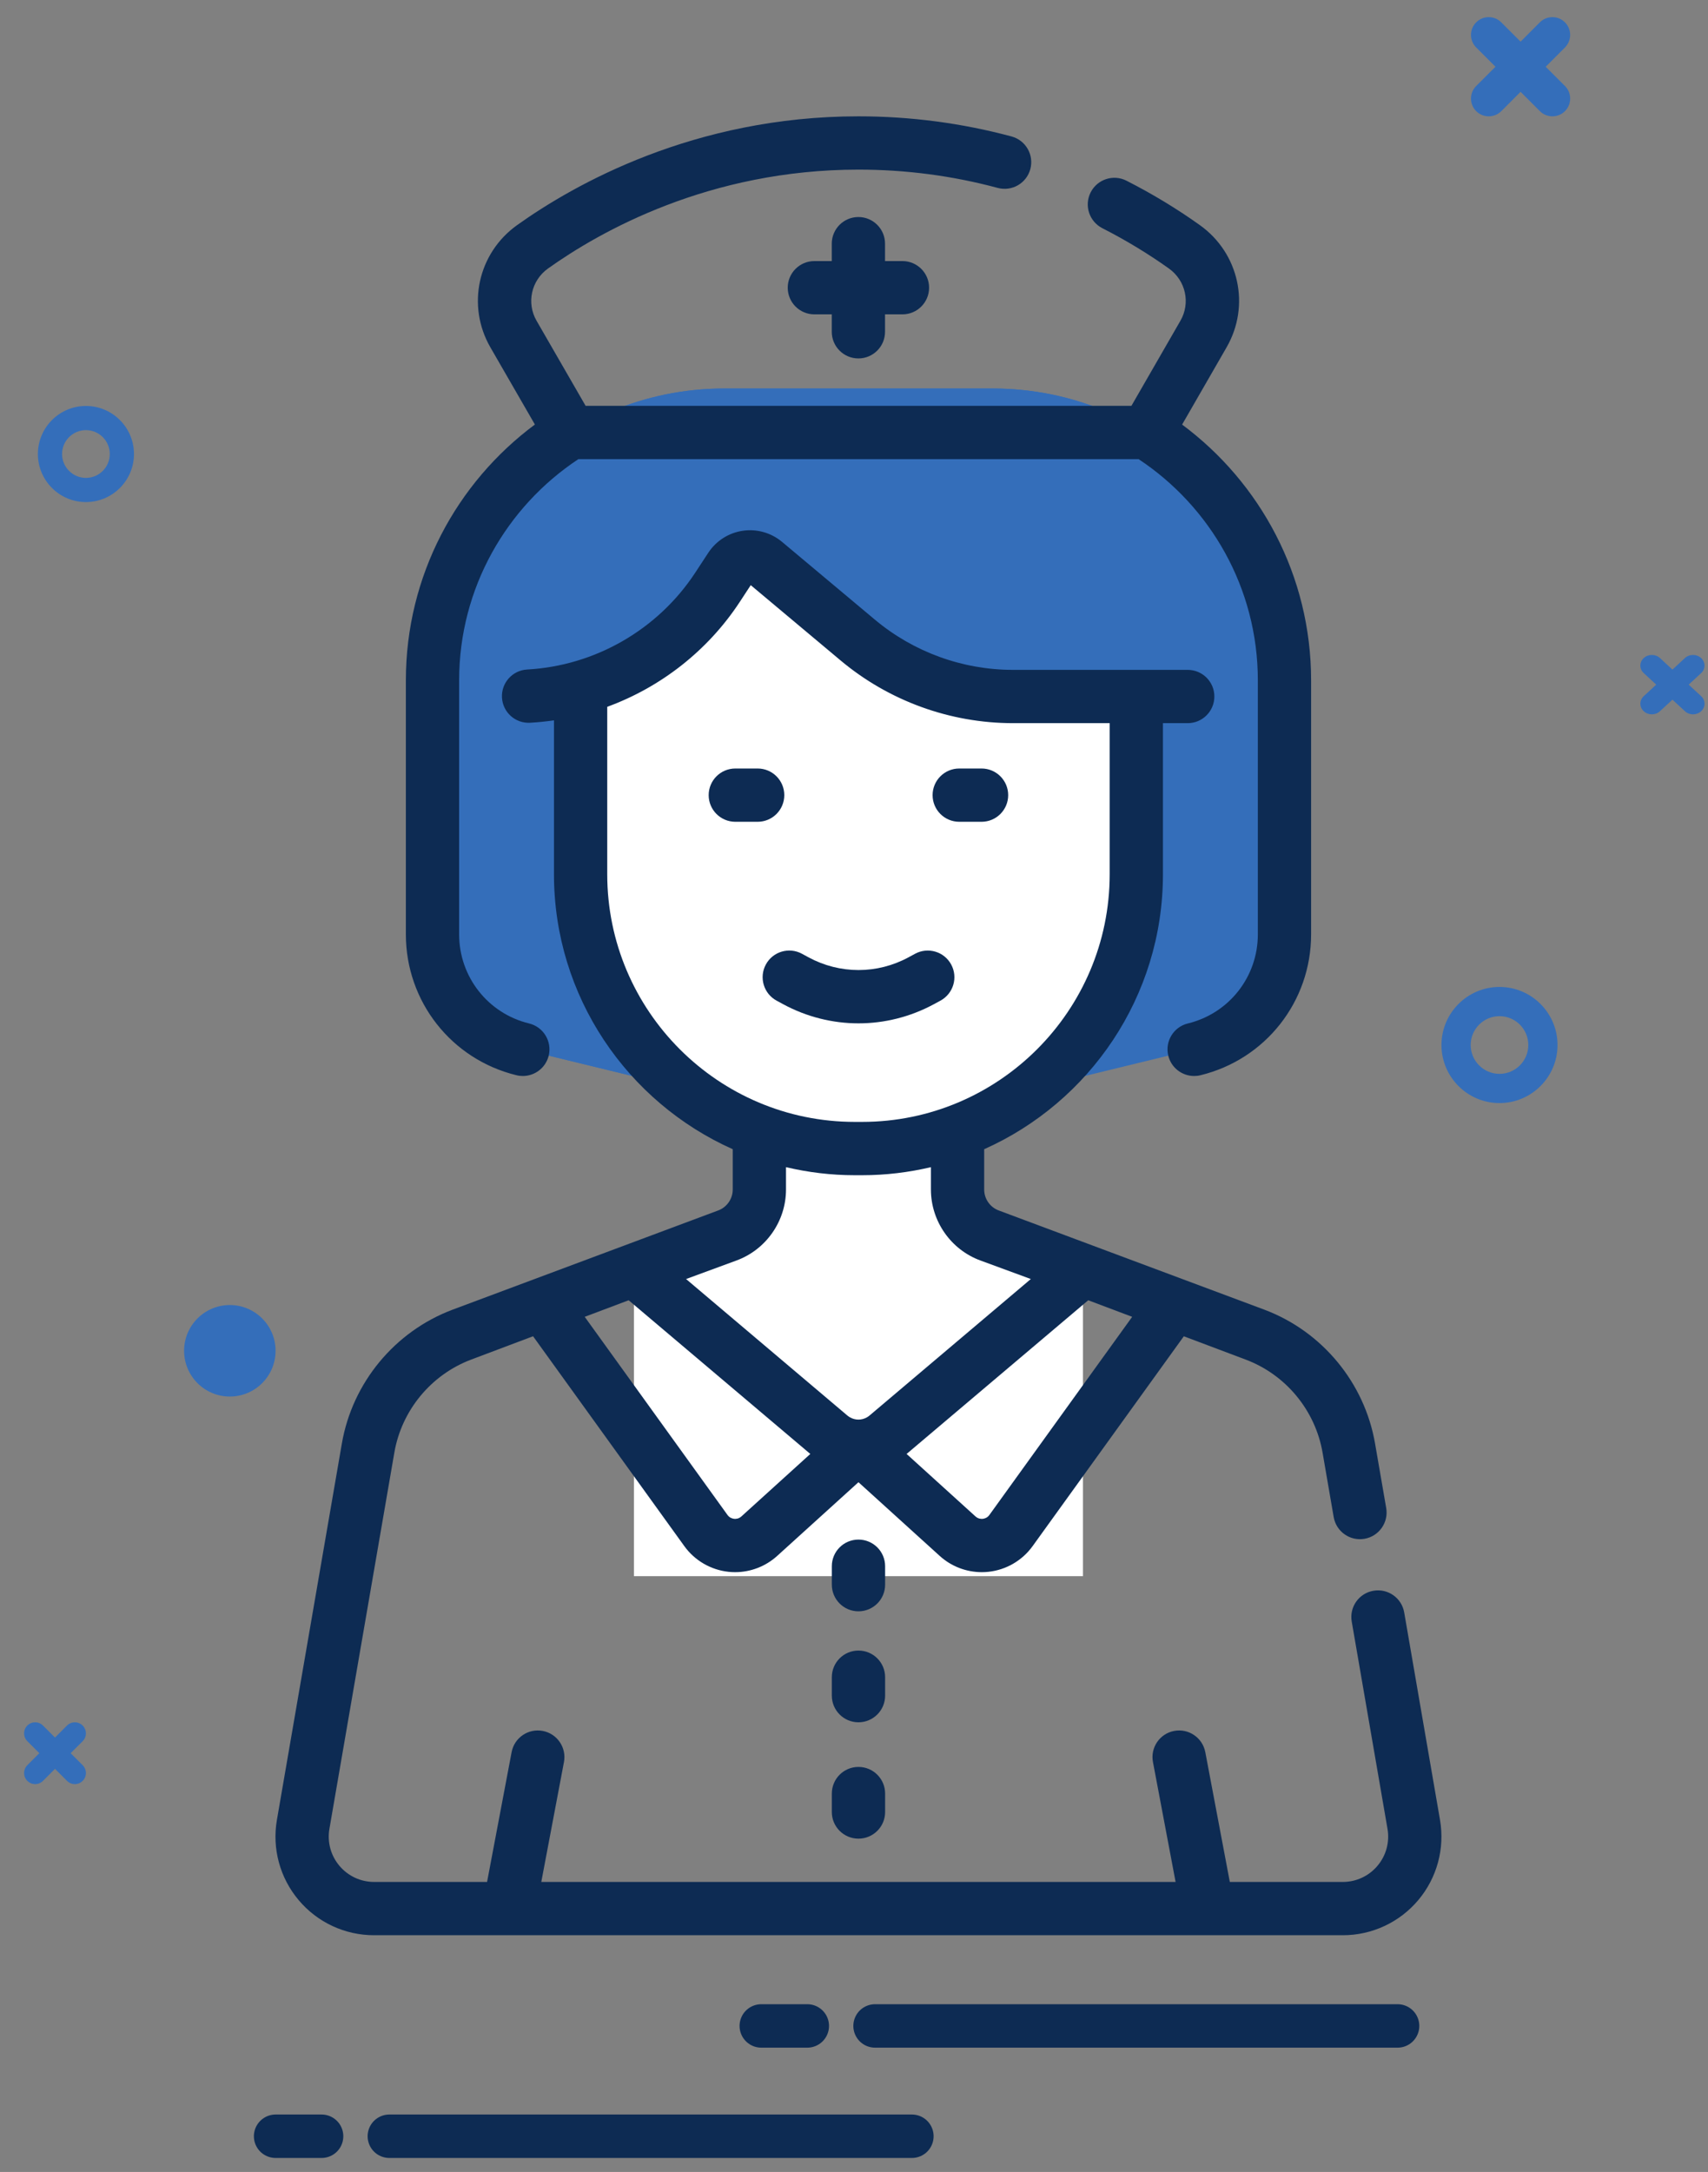 <svg width="59" height="75" viewBox="0 0 59 75" fill="none" xmlns="http://www.w3.org/2000/svg">
<rect x="0" y="0" width="59" height="75" fill="#808080" stroke="none"/>
<path d="M44.372 23.641V32.265C44.372 34.15 43.083 35.79 41.252 36.235L36.337 37.431C31.947 38.499 27.366 38.499 22.976 37.431L18.062 36.235C16.23 35.79 14.941 34.15 14.941 32.265V23.641H44.372Z" fill="#346EBA"/>
<path d="M25.348 37.431L20.433 36.235C18.602 35.79 17.313 34.15 17.313 32.265V23.641H14.941V32.265C14.941 34.15 16.23 35.79 18.062 36.235L22.976 37.431C25.558 38.059 28.206 38.315 30.842 38.204C28.996 38.126 27.156 37.871 25.348 37.431V37.431Z" fill="#346EBA"/>
<path d="M33.077 41.076V35.7H26.231V41.076C26.231 41.785 25.789 42.418 25.123 42.663L21.898 43.847V54.427H37.41V43.847L34.185 42.663C33.52 42.418 33.077 41.785 33.077 41.076Z" fill="white"/>
<path d="M29.779 39.661H29.527C24.296 39.661 20.055 35.419 20.055 30.188V19.587C20.055 18.774 20.714 18.115 21.527 18.115H37.779C38.592 18.115 39.251 18.774 39.251 19.587V30.188C39.251 35.419 35.01 39.661 29.779 39.661Z" fill="white"/>
<path d="M24.171 18.115H21.527C20.714 18.115 20.055 18.774 20.055 19.587V30.188C20.055 35.419 24.296 39.661 29.527 39.661H29.779C30.155 39.661 30.526 39.636 30.891 39.593C30.915 39.581 30.94 39.572 30.965 39.569H30.966C26.286 38.929 22.68 34.918 22.68 30.062V19.606C22.68 18.783 23.348 18.115 24.171 18.115V18.115Z" fill="white"/>
<path d="M44.372 23.496V24.05H34.994C33.033 24.05 31.135 23.361 29.632 22.102L26.426 19.417C26.058 19.108 25.503 19.19 25.239 19.592L24.785 20.283C23.241 22.634 20.617 24.05 17.804 24.05H14.941V23.496C14.941 17.929 19.454 13.416 25.021 13.416H34.292C39.859 13.416 44.372 17.929 44.372 23.496Z" fill="#346EBA"/>
<path d="M28.799 19.417C28.431 19.108 27.875 19.19 27.612 19.592L27.266 20.119L29.633 22.102C31.136 23.361 33.034 24.051 34.995 24.051H37.367C35.406 24.051 33.508 23.361 32.004 22.102L28.799 19.417Z" fill="#346EBA"/>
<path d="M34.292 13.416H25.021C19.454 13.416 14.941 17.929 14.941 23.496V24.05H17.313V23.496C17.313 21.678 17.796 19.974 18.638 18.502C19.093 17.708 19.941 17.221 20.856 17.221H42.178C40.331 14.903 37.486 13.416 34.292 13.416V13.416Z" fill="#346EBA"/>
<path d="M49.742 62.839L48.506 55.68C48.42 55.179 47.944 54.843 47.443 54.93C46.942 55.016 46.606 55.492 46.693 55.993L47.929 63.152C48.008 63.609 47.882 64.073 47.583 64.427C47.285 64.782 46.849 64.985 46.386 64.985H42.482L41.635 60.503C41.54 60.004 41.059 59.676 40.56 59.77C40.06 59.864 39.732 60.346 39.827 60.845L40.609 64.985H18.698L19.481 60.845C19.575 60.346 19.247 59.864 18.747 59.77C18.248 59.676 17.767 60.004 17.673 60.503L16.825 64.985H12.922C12.459 64.985 12.022 64.781 11.724 64.427C11.426 64.073 11.3 63.609 11.379 63.152L13.622 50.159C13.874 48.7 14.891 47.469 16.277 46.947L18.414 46.142L23.639 53.389C23.998 53.888 24.556 54.211 25.167 54.276C25.242 54.284 25.318 54.288 25.393 54.288C25.927 54.288 26.447 54.089 26.846 53.727L29.654 51.182L32.461 53.727C32.861 54.09 33.38 54.288 33.915 54.288C33.99 54.288 34.065 54.284 34.141 54.276C34.752 54.212 35.309 53.889 35.669 53.39L40.893 46.143L43.031 46.948C44.417 47.469 45.434 48.7 45.686 50.16L46.07 52.386C46.157 52.887 46.633 53.223 47.133 53.136C47.634 53.05 47.97 52.574 47.884 52.073L47.499 49.846C47.137 47.747 45.673 45.977 43.68 45.226L34.502 41.799C34.2 41.688 33.997 41.398 33.997 41.076V39.683C37.631 38.062 40.172 34.417 40.172 30.188V24.971H41.028C41.536 24.971 41.948 24.559 41.948 24.05C41.948 23.542 41.536 23.131 41.028 23.131H34.991C33.25 23.131 31.555 22.515 30.22 21.396L27.015 18.712C26.638 18.396 26.143 18.256 25.657 18.328C25.171 18.399 24.737 18.676 24.467 19.087L24.014 19.778C22.724 21.742 20.554 22.991 18.208 23.119C17.701 23.147 17.312 23.581 17.34 24.088C17.367 24.596 17.802 24.985 18.309 24.957C18.587 24.942 18.862 24.913 19.136 24.874V30.188C19.136 34.417 21.677 38.062 25.311 39.683V41.076C25.311 41.398 25.108 41.688 24.806 41.799L15.628 45.226C13.635 45.977 12.171 47.747 11.809 49.846L9.566 62.839C9.394 63.832 9.668 64.843 10.317 65.613C10.965 66.383 11.915 66.825 12.922 66.825H46.386C47.392 66.825 48.342 66.383 48.991 65.613C49.639 64.843 49.913 63.832 49.742 62.839V62.839ZM25.61 52.364C25.517 52.448 25.413 52.452 25.36 52.446C25.306 52.44 25.205 52.416 25.131 52.314L20.198 45.471L21.716 44.899L27.991 50.206L25.61 52.364ZM34.176 52.314C34.103 52.416 34.002 52.44 33.948 52.446C33.894 52.452 33.79 52.448 33.697 52.364L31.317 50.206L37.591 44.899L39.109 45.471L34.176 52.314ZM20.976 30.188V24.407C22.828 23.729 24.448 22.468 25.552 20.788L25.933 20.206L29.038 22.807C30.704 24.202 32.818 24.971 34.991 24.971H38.332V30.188C38.332 34.904 34.495 38.74 29.779 38.74H29.528C24.812 38.74 20.976 34.904 20.976 30.188V30.188ZM25.44 43.526C26.463 43.151 27.151 42.166 27.151 41.076V40.303C27.915 40.483 28.71 40.581 29.528 40.581H29.779C30.597 40.581 31.393 40.483 32.157 40.303V41.076C32.157 42.166 32.844 43.151 33.867 43.526L35.608 44.166L30.034 48.881C30.007 48.903 29.979 48.923 29.949 48.94C29.86 48.992 29.758 49.02 29.654 49.02C29.549 49.02 29.448 48.992 29.358 48.94C29.329 48.923 29.3 48.903 29.273 48.881L23.699 44.166L25.44 43.526Z" fill="#0D2B53"/>
<path d="M17.842 37.129C17.915 37.147 17.988 37.155 18.061 37.155C18.475 37.155 18.851 36.873 18.954 36.453C19.074 35.959 18.771 35.461 18.277 35.341C16.854 34.995 15.86 33.73 15.86 32.265V26.356V23.495C15.86 20.306 17.5 17.494 19.98 15.854H39.33C41.81 17.494 43.45 20.306 43.45 23.495V26.356V32.265C43.45 33.73 42.456 34.995 41.032 35.341C40.538 35.461 40.236 35.959 40.356 36.453C40.458 36.873 40.834 37.155 41.249 37.155C41.321 37.155 41.394 37.147 41.467 37.129C43.718 36.582 45.29 34.581 45.29 32.265V26.356V23.496C45.29 19.88 43.535 16.667 40.834 14.661L42.37 11.994C43.2 10.555 42.803 8.741 41.447 7.774C40.656 7.209 39.803 6.693 38.913 6.24C38.46 6.009 37.906 6.189 37.675 6.642C37.445 7.094 37.625 7.648 38.077 7.879C38.887 8.292 39.661 8.76 40.378 9.272C40.959 9.686 41.13 10.461 40.776 11.075L39.083 14.014H20.229L18.534 11.075C18.18 10.461 18.351 9.686 18.931 9.271C20.72 7.996 24.491 5.857 29.655 5.857C31.287 5.857 32.905 6.069 34.464 6.489C34.955 6.62 35.459 6.33 35.591 5.839C35.723 5.348 35.432 4.844 34.942 4.712C33.227 4.251 31.448 4.017 29.655 4.017C23.978 4.017 19.83 6.37 17.863 7.773C16.507 8.741 16.11 10.556 16.94 11.995L18.477 14.659C15.774 16.665 14.02 19.879 14.02 23.496V26.356V32.265C14.02 34.581 15.591 36.581 17.842 37.129V37.129Z" fill="#0D2B53"/>
<path d="M27.092 27.457C27.092 26.949 26.68 26.537 26.172 26.537H25.401C24.892 26.537 24.48 26.949 24.48 27.457C24.48 27.965 24.892 28.377 25.401 28.377H26.172C26.68 28.377 27.092 27.965 27.092 27.457Z" fill="#0D2B53"/>
<path d="M33.135 28.377H33.906C34.414 28.377 34.826 27.965 34.826 27.457C34.826 26.949 34.414 26.537 33.906 26.537H33.135C32.627 26.537 32.215 26.949 32.215 27.457C32.215 27.965 32.627 28.377 33.135 28.377Z" fill="#0D2B53"/>
<path d="M29.652 12.377C30.16 12.377 30.572 11.965 30.572 11.457V10.855H31.174C31.682 10.855 32.094 10.443 32.094 9.935C32.094 9.427 31.682 9.015 31.174 9.015H30.572V8.414C30.572 7.906 30.16 7.494 29.652 7.494C29.144 7.494 28.732 7.906 28.732 8.414V9.015H28.131C27.623 9.015 27.211 9.427 27.211 9.935C27.211 10.443 27.623 10.855 28.131 10.855H28.732V11.457C28.732 11.965 29.144 12.377 29.652 12.377Z" fill="#0D2B53"/>
<path d="M30.575 54.083C30.575 53.574 30.163 53.163 29.654 53.163C29.146 53.163 28.734 53.574 28.734 54.083V54.72C28.734 55.228 29.146 55.64 29.654 55.64C30.163 55.64 30.575 55.228 30.575 54.72V54.083Z" fill="#0D2B53"/>
<path d="M30.575 57.915C30.575 57.407 30.163 56.995 29.654 56.995C29.146 56.995 28.734 57.407 28.734 57.915V58.552C28.734 59.06 29.146 59.472 29.654 59.472C30.163 59.472 30.575 59.06 30.575 58.552V57.915Z" fill="#0D2B53"/>
<path d="M29.654 61.013C29.146 61.013 28.734 61.425 28.734 61.933V62.571C28.734 63.079 29.146 63.49 29.654 63.49C30.163 63.49 30.575 63.079 30.575 62.571V61.933C30.575 61.425 30.163 61.013 29.654 61.013Z" fill="#0D2B53"/>
<path d="M32.261 34.675L32.486 34.553C32.933 34.311 33.099 33.752 32.857 33.305C32.615 32.858 32.056 32.693 31.61 32.934L31.385 33.056C30.302 33.643 29.01 33.643 27.927 33.056L27.702 32.934C27.255 32.692 26.697 32.858 26.455 33.305C26.213 33.752 26.379 34.311 26.826 34.553L27.051 34.675C27.866 35.116 28.761 35.337 29.656 35.337C30.551 35.337 31.445 35.116 32.261 34.675V34.675Z" fill="#0D2B53"/>
<path d="M54.059 0.772C53.819 0.532 53.431 0.532 53.191 0.772L52.526 1.438L51.859 0.772C51.62 0.532 51.231 0.532 50.992 0.772C50.753 1.011 50.753 1.399 50.992 1.639L51.658 2.305L50.992 2.97C50.753 3.21 50.753 3.598 50.992 3.838C51.112 3.957 51.269 4.017 51.426 4.017C51.583 4.017 51.74 3.957 51.86 3.838L52.526 3.171L53.192 3.838C53.312 3.957 53.469 4.017 53.626 4.017C53.783 4.017 53.94 3.957 54.059 3.838C54.299 3.598 54.299 3.21 54.059 2.97L53.394 2.305L54.059 1.639C54.298 1.399 54.298 1.011 54.059 0.772Z" fill="#346EBA"/>
<path d="M58.763 22.723C58.608 22.58 58.357 22.58 58.202 22.723L57.772 23.122L57.341 22.723C57.186 22.58 56.935 22.58 56.78 22.723C56.625 22.867 56.625 23.099 56.78 23.242L57.211 23.641L56.78 24.04C56.625 24.183 56.625 24.416 56.78 24.559C56.858 24.631 56.959 24.667 57.061 24.667C57.162 24.667 57.264 24.631 57.341 24.559L57.772 24.16L58.203 24.559C58.28 24.631 58.382 24.667 58.483 24.667C58.585 24.667 58.686 24.631 58.764 24.559C58.919 24.416 58.919 24.183 58.764 24.04L58.333 23.641L58.764 23.242C58.918 23.099 58.918 22.867 58.763 22.723Z" fill="#346EBA"/>
<path d="M2.855 59.584C2.706 59.435 2.464 59.435 2.315 59.584L1.9 59.999L1.485 59.584C1.335 59.435 1.093 59.435 0.944 59.584C0.795 59.733 0.795 59.975 0.944 60.125L1.359 60.539L0.944 60.954C0.795 61.104 0.795 61.346 0.944 61.495C1.019 61.569 1.117 61.607 1.214 61.607C1.312 61.607 1.41 61.569 1.485 61.495L1.9 61.08L2.315 61.495C2.39 61.569 2.488 61.607 2.585 61.607C2.683 61.607 2.781 61.569 2.856 61.495C3.005 61.346 3.005 61.104 2.856 60.954L2.441 60.539L2.856 60.125C3.005 59.975 3.005 59.733 2.855 59.584Z" fill="#346EBA"/>
<path d="M53.802 36.085C53.802 34.98 52.903 34.08 51.797 34.08C50.692 34.08 49.793 34.98 49.793 36.085C49.793 37.19 50.692 38.09 51.797 38.09C52.903 38.09 53.802 37.19 53.802 36.085ZM51.797 37.081C51.249 37.081 50.802 36.634 50.802 36.085C50.802 35.536 51.249 35.089 51.797 35.089C52.346 35.089 52.793 35.536 52.793 36.085C52.793 36.634 52.346 37.081 51.797 37.081Z" fill="#346EBA"/>
<path d="M4.628 15.678C4.628 14.763 3.883 14.018 2.968 14.018C2.053 14.018 1.309 14.763 1.309 15.678C1.309 16.593 2.053 17.337 2.968 17.337C3.883 17.337 4.628 16.593 4.628 15.678ZM2.968 16.502C2.514 16.502 2.144 16.132 2.144 15.678C2.144 15.223 2.514 14.853 2.968 14.853C3.423 14.853 3.792 15.223 3.792 15.678C3.792 16.132 3.423 16.502 2.968 16.502Z" fill="#346EBA"/>
<circle cx="7.939" cy="46.644" r="1.58" fill="#346EBA"/>
<path d="M30.227 69.957H48.277" stroke="#0D2B53" stroke-width="1.5" stroke-linecap="round"/>
<path d="M13.449 73.766H31.5" stroke="#0D2B53" stroke-width="1.5" stroke-linecap="round"/>
<path d="M26.297 69.957L27.887 69.957" stroke="#0D2B53" stroke-width="1.5" stroke-linecap="round"/>
<path d="M9.52 73.766L11.109 73.766" stroke="#0D2B53" stroke-width="1.5" stroke-linecap="round"/>
</svg>
